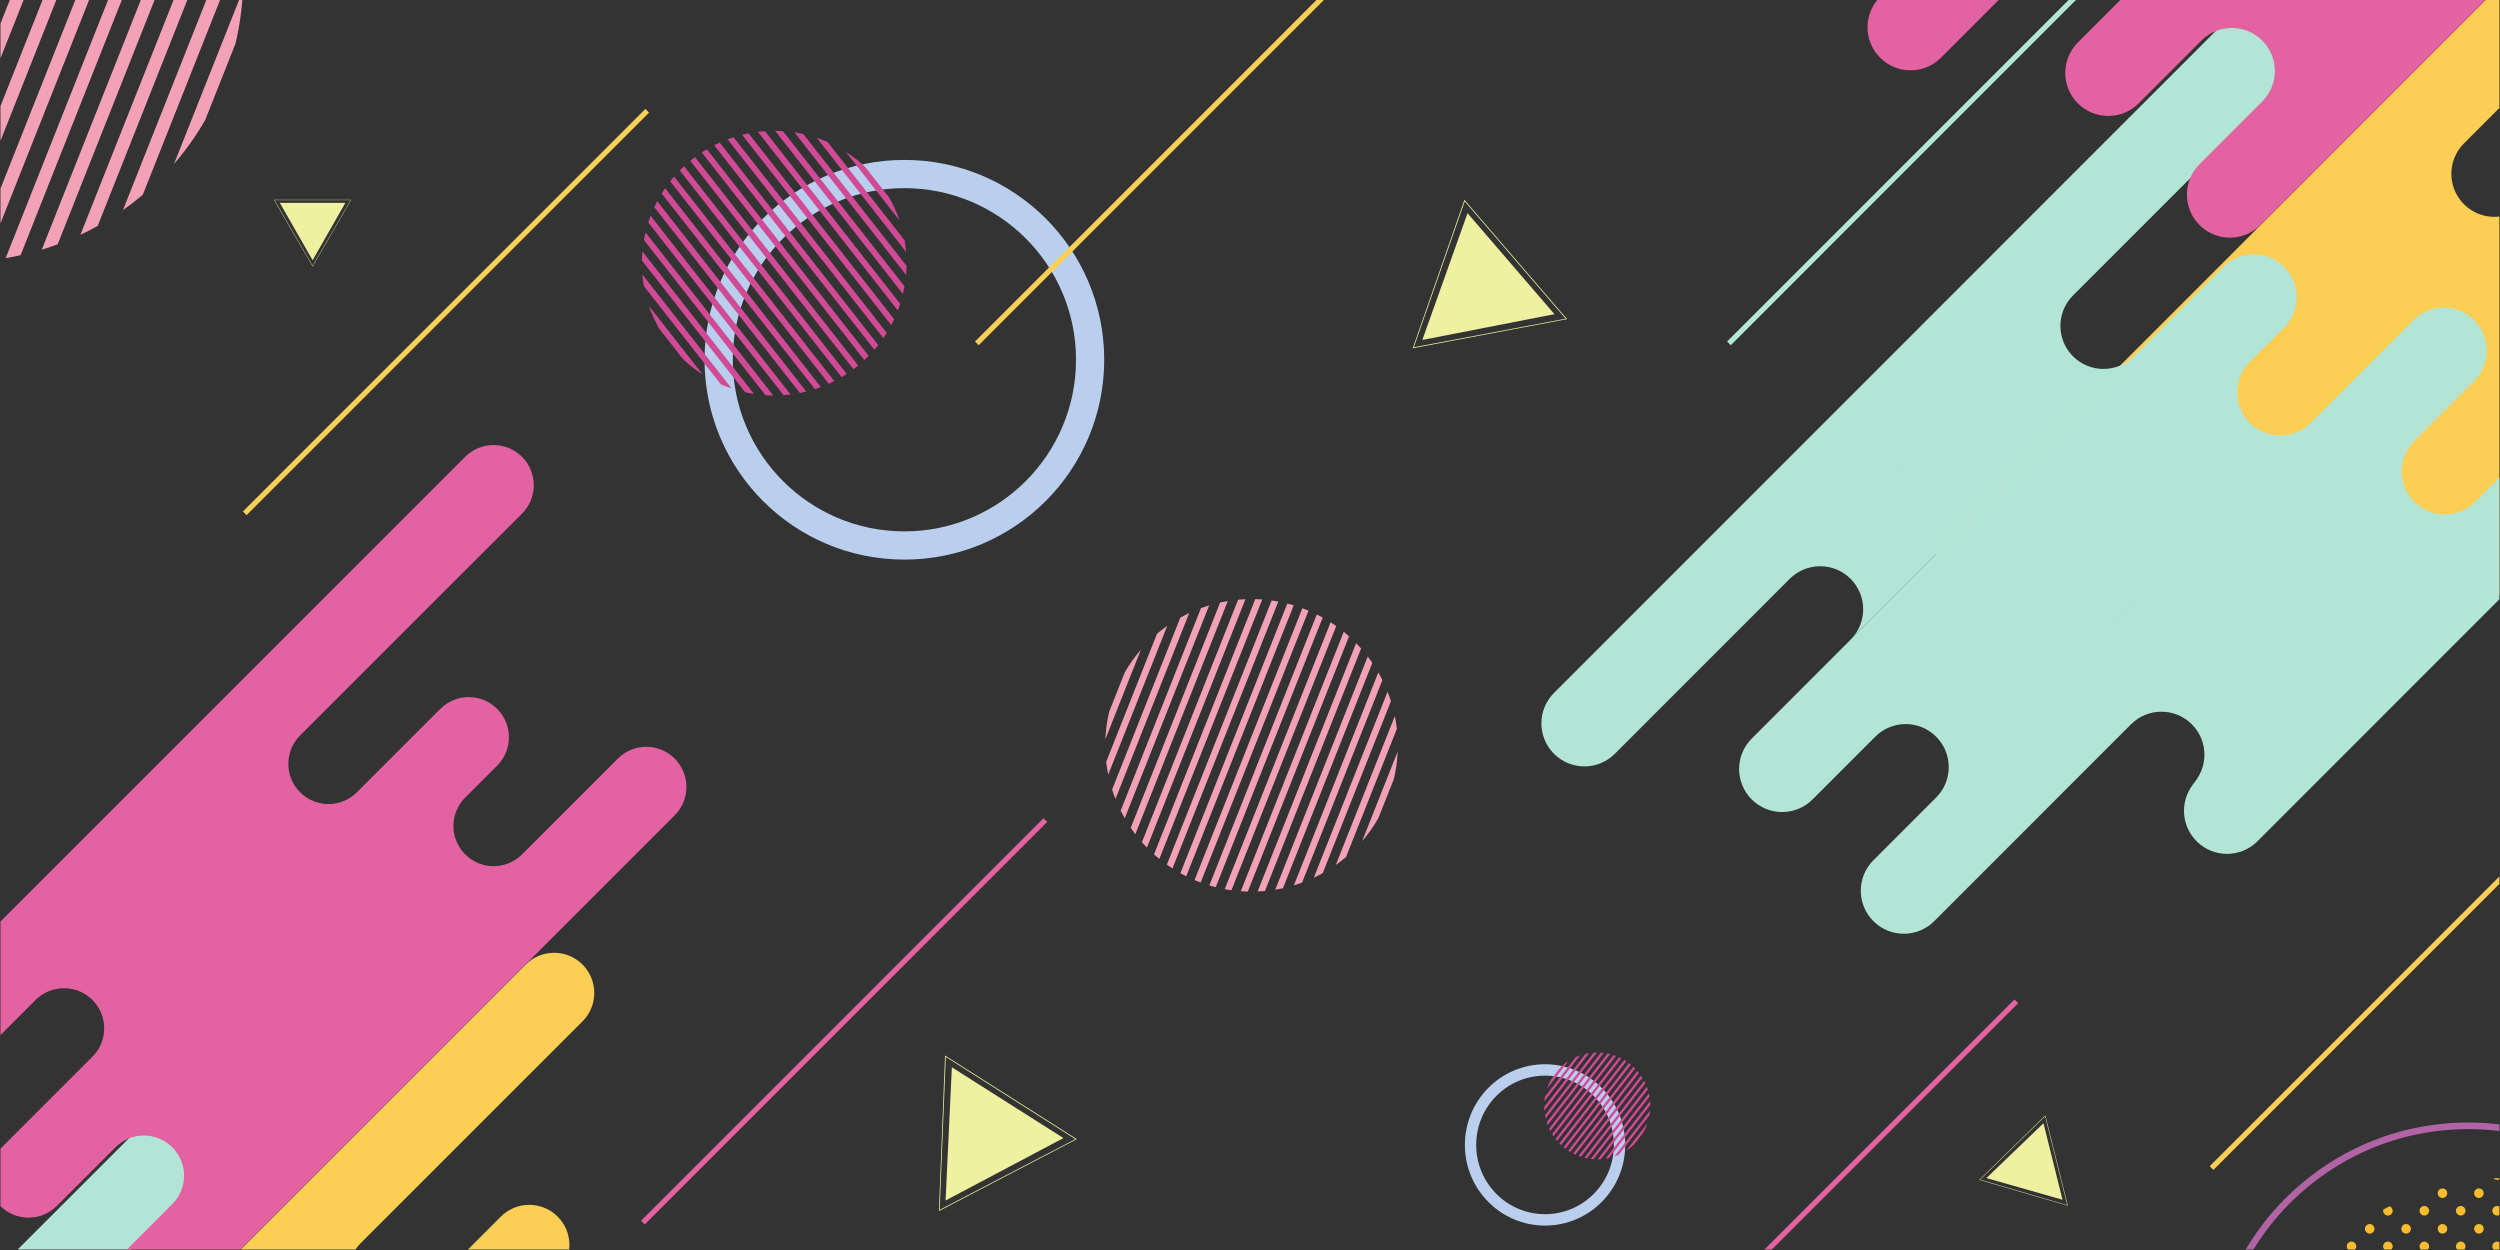 <svg xmlns="http://www.w3.org/2000/svg" xmlns:xlink="http://www.w3.org/1999/xlink" width="6912" zoomAndPan="magnify" viewBox="0 0 5184 2592" height="3456" preserveAspectRatio="xMidYMid meet" version="1.0"><rect x="0" y="0" width="5184" height="2592" fill="#333333" stroke="none"/><defs><clipPath id="0be415dfee"><path d="M 1 1975 L 1549 1975 L 1549 2591 L 1 2591 Z M 1 1975 " clip-rule="nonzero"/></clipPath><clipPath id="706b7ace61"><path d="M 1 2270 L 476 2270 L 476 2591 L 1 2591 Z M 1 2270 " clip-rule="nonzero"/></clipPath><clipPath id="5732efb68e"><path d="M 1 922 L 1424 922 L 1424 2591 L 1 2591 Z M 1 922 " clip-rule="nonzero"/></clipPath><clipPath id="18bee50424"><path d="M 4006 0 L 5182.738 0 L 5182.738 1621 L 4006 1621 Z M 4006 0 " clip-rule="nonzero"/></clipPath><clipPath id="95c93ae6f2"><path d="M 3606 527 L 5182.738 527 L 5182.738 1937 L 3606 1937 Z M 3606 527 " clip-rule="nonzero"/></clipPath><clipPath id="14f1923738"><path d="M 3872 0 L 5182.738 0 L 5182.738 493 L 3872 493 Z M 3872 0 " clip-rule="nonzero"/></clipPath><clipPath id="8f1f404aed"><path d="M 567.902 414.055 L 728.359 414.055 L 728.359 552.766 L 567.902 552.766 Z M 567.902 414.055 " clip-rule="nonzero"/></clipPath><clipPath id="8de91ad8fb"><path d="M 2949 442 L 3224 442 L 3224 705 L 2949 705 Z M 2949 442 " clip-rule="nonzero"/></clipPath><clipPath id="327180d641"><path d="M 3036.945 414.055 L 3249.789 661.473 L 3035.375 845.949 L 2822.535 598.535 Z M 3036.945 414.055 " clip-rule="nonzero"/></clipPath><clipPath id="1d7ff10caa"><path d="M 3036.945 414.055 L 3249.789 661.473 L 3035.375 845.949 L 2822.535 598.535 Z M 3036.945 414.055 " clip-rule="nonzero"/></clipPath><clipPath id="d40a73d0a7"><path d="M 3036.945 414.055 L 3249.789 661.473 L 3035.375 845.949 L 2822.535 598.535 Z M 3036.945 414.055 " clip-rule="nonzero"/></clipPath><clipPath id="235c66200d"><path d="M 2929 414 L 3249.973 414 L 3249.973 723 L 2929 723 Z M 2929 414 " clip-rule="nonzero"/></clipPath><clipPath id="57514c7f43"><path d="M 3036.945 414.055 L 3249.789 661.473 L 3035.375 845.949 L 2822.535 598.535 Z M 3036.945 414.055 " clip-rule="nonzero"/></clipPath><clipPath id="5fb6bd00b7"><path d="M 3036.945 414.055 L 3249.789 661.473 L 3035.375 845.949 L 2822.535 598.535 Z M 3036.945 414.055 " clip-rule="nonzero"/></clipPath><clipPath id="cc6efc0b11"><path d="M 3036.945 414.055 L 3249.789 661.473 L 3035.375 845.949 L 2822.535 598.535 Z M 3036.945 414.055 " clip-rule="nonzero"/></clipPath><clipPath id="b393be4cbb"><path d="M 1960 2213 L 2205.625 2213 L 2205.625 2490 L 1960 2490 Z M 1960 2213 " clip-rule="nonzero"/></clipPath><clipPath id="e391955b43"><path d="M 1959.867 2188.375 L 2233.148 2361.762 L 2083.086 2598.312 L 1809.805 2424.926 Z M 1959.867 2188.375 " clip-rule="nonzero"/></clipPath><clipPath id="de638e000a"><path d="M 1959.867 2188.375 L 2233.148 2361.762 L 2083.086 2598.312 L 1809.805 2424.926 Z M 1959.867 2188.375 " clip-rule="nonzero"/></clipPath><clipPath id="de7109f0b8"><path d="M 1959.867 2188.375 L 2233.148 2361.762 L 2083.086 2598.312 L 1809.805 2424.926 Z M 1959.867 2188.375 " clip-rule="nonzero"/></clipPath><clipPath id="f675382b32"><path d="M 1946 2188 L 2233 2188 L 2233 2512 L 1946 2512 Z M 1946 2188 " clip-rule="nonzero"/></clipPath><clipPath id="14d7cdbed4"><path d="M 1959.867 2188.375 L 2233.148 2361.762 L 2083.086 2598.312 L 1809.805 2424.926 Z M 1959.867 2188.375 " clip-rule="nonzero"/></clipPath><clipPath id="76c4536149"><path d="M 1959.867 2188.375 L 2233.148 2361.762 L 2083.086 2598.312 L 1809.805 2424.926 Z M 1959.867 2188.375 " clip-rule="nonzero"/></clipPath><clipPath id="da70eccd28"><path d="M 1959.867 2188.375 L 2233.148 2361.762 L 2083.086 2598.312 L 1809.805 2424.926 Z M 1959.867 2188.375 " clip-rule="nonzero"/></clipPath><clipPath id="f2fbc44029"><path d="M 4119 2329 L 4277 2329 L 4277 2488 L 4119 2488 Z M 4119 2329 " clip-rule="nonzero"/></clipPath><clipPath id="27bcfa3fd2"><path d="M 4241.48 2312.762 L 4288.141 2500.145 L 4127.156 2540.234 L 4080.5 2352.852 Z M 4241.48 2312.762 " clip-rule="nonzero"/></clipPath><clipPath id="4d057fec79"><path d="M 4241.48 2312.762 L 4288.141 2500.145 L 4127.156 2540.234 L 4080.5 2352.852 Z M 4241.48 2312.762 " clip-rule="nonzero"/></clipPath><clipPath id="64486813e5"><path d="M 4241.48 2312.762 L 4288.141 2500.145 L 4127.156 2540.234 L 4080.5 2352.852 Z M 4241.48 2312.762 " clip-rule="nonzero"/></clipPath><clipPath id="b66bfedd35"><path d="M 4104 2312 L 4288 2312 L 4288 2501 L 4104 2501 Z M 4104 2312 " clip-rule="nonzero"/></clipPath><clipPath id="6bd0b3804c"><path d="M 4241.48 2312.762 L 4288.141 2500.145 L 4127.156 2540.234 L 4080.5 2352.852 Z M 4241.48 2312.762 " clip-rule="nonzero"/></clipPath><clipPath id="9d37296856"><path d="M 4241.48 2312.762 L 4288.141 2500.145 L 4127.156 2540.234 L 4080.5 2352.852 Z M 4241.48 2312.762 " clip-rule="nonzero"/></clipPath><clipPath id="a5ed62e765"><path d="M 4241.48 2312.762 L 4288.141 2500.145 L 4127.156 2540.234 L 4080.5 2352.852 Z M 4241.48 2312.762 " clip-rule="nonzero"/></clipPath><clipPath id="df2bf60c32"><path d="M 1460 331 L 2290 331 L 2290 1160.609 L 1460 1160.609 Z M 1460 331 " clip-rule="nonzero"/></clipPath><clipPath id="236e6de05f"><path d="M 1331 521 L 1563.789 521 L 1563.789 817 L 1331 817 Z M 1331 521 " clip-rule="nonzero"/></clipPath><clipPath id="57eec08921"><path d="M 3037 2206 L 3371 2206 L 3371 2541.453 L 3037 2541.453 Z M 3037 2206 " clip-rule="nonzero"/></clipPath><clipPath id="71b3e32615"><path d="M 3203 2182.441 L 3311.617 2182.441 L 3311.617 2320 L 3203 2320 Z M 3203 2182.441 " clip-rule="nonzero"/></clipPath><clipPath id="8634bd6feb"><path d="M 3207 2182.441 L 3326 2182.441 L 3326 2333 L 3207 2333 Z M 3207 2182.441 " clip-rule="nonzero"/></clipPath><clipPath id="60822ff132"><path d="M 3212 2184 L 3339 2184 L 3339 2345.527 L 3212 2345.527 Z M 3212 2184 " clip-rule="nonzero"/></clipPath><clipPath id="df4befdcc3"><path d="M 3328 2283 L 3422.953 2283 L 3422.953 2403 L 3328 2403 Z M 3328 2283 " clip-rule="nonzero"/></clipPath><clipPath id="ab73849ad6"><path d="M 3347 2302.012 L 3422 2302.012 L 3422 2399 L 3347 2399 Z M 3347 2302.012 " clip-rule="nonzero"/></clipPath><clipPath id="5a94d9d533"><path d="M 1 0 L 25 0 L 25 450 L 1 450 Z M 1 0 " clip-rule="nonzero"/></clipPath><clipPath id="626a63cb52"><path d="M 1 0 L 87 0 L 87 482 L 1 482 Z M 1 0 " clip-rule="nonzero"/></clipPath><clipPath id="9ab23d61d8"><path d="M 1 0 L 146 0 L 146 507 L 1 507 Z M 1 0 " clip-rule="nonzero"/></clipPath><clipPath id="6a52c16e61"><path d="M 1 0 L 203 0 L 203 526 L 1 526 Z M 1 0 " clip-rule="nonzero"/></clipPath><clipPath id="e9ee9b8aac"><path d="M 1 0 L 257 0 L 257 538 L 1 538 Z M 1 0 " clip-rule="nonzero"/></clipPath><clipPath id="c457837299"><path d="M 1 0 L 309 0 L 309 542.809 L 1 542.809 Z M 1 0 " clip-rule="nonzero"/></clipPath><clipPath id="48b74b9960"><path d="M 1 0 L 357 0 L 357 542.809 L 1 542.809 Z M 1 0 " clip-rule="nonzero"/></clipPath><clipPath id="e7be94dd2b"><path d="M 360 0 L 503.648 0 L 503.648 340 L 360 340 Z M 360 0 " clip-rule="nonzero"/></clipPath><clipPath id="a0647e7207"><path d="M 2367 1242.328 L 2582.75 1242.328 L 2582.75 1758 L 2367 1758 Z M 2367 1242.328 " clip-rule="nonzero"/></clipPath><clipPath id="10206818f6"><path d="M 2392 1242.328 L 2618 1242.328 L 2618 1782 L 2392 1782 Z M 2392 1242.328 " clip-rule="nonzero"/></clipPath><clipPath id="b9c3f05178"><path d="M 2572 1310 L 2798 1310 L 2798 1848.84 L 2572 1848.84 Z M 2572 1310 " clip-rule="nonzero"/></clipPath><clipPath id="58297515d2"><path d="M 2824 1558 L 2898.246 1558 L 2898.246 1745 L 2824 1745 Z M 2824 1558 " clip-rule="nonzero"/></clipPath><clipPath id="7b2044547d"><path d="M 5170 2442 L 5182.738 2442 L 5182.738 2447 L 5170 2447 Z M 5170 2442 " clip-rule="nonzero"/></clipPath><clipPath id="95298e9664"><path d="M 5168 2500 L 5182.738 2500 L 5182.738 2521 L 5168 2521 Z M 5168 2500 " clip-rule="nonzero"/></clipPath><clipPath id="aea26cb42f"><path d="M 4866 2574 L 4887 2574 L 4887 2591 L 4866 2591 Z M 4866 2574 " clip-rule="nonzero"/></clipPath><clipPath id="1bbf250521"><path d="M 4941 2574 L 4962 2574 L 4962 2591 L 4941 2591 Z M 4941 2574 " clip-rule="nonzero"/></clipPath><clipPath id="1f5174f917"><path d="M 5017 2574 L 5037 2574 L 5037 2591 L 5017 2591 Z M 5017 2574 " clip-rule="nonzero"/></clipPath><clipPath id="60bf572c88"><path d="M 5092 2574 L 5113 2574 L 5113 2591 L 5092 2591 Z M 5092 2574 " clip-rule="nonzero"/></clipPath><clipPath id="2a98af759c"><path d="M 5168 2574 L 5182.738 2574 L 5182.738 2591 L 5168 2591 Z M 5168 2574 " clip-rule="nonzero"/></clipPath><clipPath id="0714ddff31"><path d="M 4582.047 2327.395 L 5182.734 2327.395 L 5182.734 2591 L 4582.047 2591 Z M 4582.047 2327.395 " clip-rule="nonzero"/></clipPath><clipPath id="52fe168258"><path d="M 4524 1525 L 5182.738 1525 L 5182.738 2484 L 4524 2484 Z M 4524 1525 " clip-rule="nonzero"/></clipPath><clipPath id="431d986d78"><path d="M 1271 1638 L 2230 1638 L 2230 2591 L 1271 2591 Z M 1271 1638 " clip-rule="nonzero"/></clipPath><clipPath id="a2b273344f"><path d="M 3284 2014 L 4243 2014 L 4243 2591 L 3284 2591 Z M 3284 2014 " clip-rule="nonzero"/></clipPath></defs><g clip-path="url(#0be415dfee)"><path fill="#fcce54" d="M 1524.469 2625.836 C 1491.957 2593.312 1439.195 2593.312 1406.699 2625.82 L 1082.75 2949.73 L 1207.898 2824.605 C 1175.375 2857.129 1122.609 2857.129 1090.117 2824.605 C 1057.578 2792.082 1057.578 2739.332 1090.117 2706.82 L 964.941 2831.957 L 1156.367 2640.582 C 1188.887 2608.031 1188.887 2555.305 1156.367 2522.766 C 1123.828 2490.242 1071.094 2490.242 1038.555 2522.766 L 865.547 2695.785 C 833.023 2728.297 780.305 2728.297 747.781 2695.77 C 715.258 2663.246 715.258 2610.508 747.781 2577.984 L 766.168 2559.57 L 1207.898 2117.902 C 1240.434 2085.379 1240.434 2032.625 1207.926 2000.102 C 1175.375 1967.578 1122.609 1967.578 1090.117 2000.102 L -257.145 3347.246 C -289.68 3379.781 -289.68 3432.535 -257.145 3465.059 C -224.621 3497.555 -171.887 3497.555 -139.363 3465.059 L 199.289 3126.402 C 231.824 3093.879 284.562 3093.879 317.086 3126.434 C 349.605 3158.926 349.605 3211.68 317.086 3244.191 L 125.66 3435.582 C 93.137 3468.133 93.137 3520.855 125.688 3553.383 C 158.199 3585.891 210.945 3585.906 243.457 3553.383 L 364.961 3431.883 C 397.5 3399.402 450.219 3399.402 482.727 3431.91 C 515.266 3464.438 515.266 3517.16 482.727 3549.711 L 1064.336 2968.145 L 361.266 3671.168 C 328.715 3703.691 328.742 3756.445 361.266 3788.941 C 393.773 3821.465 446.523 3821.465 479.059 3788.941 L 1524.469 2743.621 C 1557.02 2711.098 1557.02 2658.359 1524.469 2625.836 " fill-opacity="1" fill-rule="nonzero"/></g><g clip-path="url(#706b7ace61)"><path fill="#b2e5d6" d="M -439.844 3420.762 C -407.305 3453.289 -407.305 3506.012 -439.844 3538.535 L 108.648 2990.133 C 76.125 3022.656 23.363 3022.656 -9.145 2990.133 C -41.668 2957.605 -41.668 2904.855 -9.145 2872.344 L -476.641 3339.777 L 9.254 2853.93 L 450.984 2412.262 C 483.508 2379.711 483.508 2326.984 450.984 2294.461 C 418.449 2261.938 365.699 2261.938 333.191 2294.461 L -108.539 2736.129 L -174.789 2802.395 L -1014.07 3641.605 C -1046.594 3674.129 -1046.594 3726.867 -1014.07 3759.391 C -981.547 3791.914 -928.812 3791.914 -896.277 3759.391 L -557.621 3420.762 C -525.07 3388.238 -472.363 3388.238 -439.844 3420.762 " fill-opacity="1" fill-rule="nonzero"/></g><g clip-path="url(#5732efb68e)"><path fill="#e362a2" d="M 1398.98 1572.941 C 1366.488 1540.445 1313.723 1540.445 1281.215 1572.941 L 957.277 1896.863 L 1082.426 1771.695 C 1049.902 1804.219 997.137 1804.219 964.629 1771.695 C 932.109 1739.199 932.109 1686.449 964.629 1653.926 L 839.469 1779.078 L 1030.879 1587.672 C 1063.414 1555.148 1063.414 1502.395 1030.879 1469.898 C 998.355 1437.348 945.621 1437.348 913.07 1469.898 L 740.074 1642.891 C 707.539 1675.414 654.832 1675.414 622.293 1642.859 C 589.773 1610.363 589.773 1557.625 622.293 1525.09 L 1082.426 1065.004 C 1114.949 1032.48 1114.949 979.742 1082.438 947.219 C 1049.902 914.695 997.137 914.695 964.629 947.219 L 522.887 1388.902 L 456.652 1455.168 L -382.629 2294.375 C -415.152 2326.902 -415.152 2379.625 -382.629 2412.176 C -350.094 2444.672 -297.371 2444.672 -264.836 2412.176 L 73.816 2073.52 C 106.34 2040.996 159.074 2040.996 191.598 2073.52 C 224.133 2106.047 224.133 2158.785 191.598 2191.309 L 0.188 2382.711 C -32.332 2415.238 -32.32 2467.988 0.188 2500.484 C 32.711 2533.008 85.445 2533.039 117.996 2500.484 L 239.461 2379.031 C 271.996 2346.504 324.734 2346.504 357.254 2379.031 C 389.777 2411.555 389.777 2464.277 357.254 2496.801 L 938.863 1915.25 L 235.793 2618.285 C 203.242 2650.797 203.254 2703.547 235.793 2736.07 C 268.285 2768.598 321.051 2768.598 353.574 2736.07 L 1398.98 1690.738 C 1431.531 1658.215 1431.531 1605.465 1398.98 1572.941 " fill-opacity="1" fill-rule="nonzero"/></g><g clip-path="url(#18bee50424)"><path fill="#fcce54" d="M 5941.066 348.598 C 5906.262 313.75 5849.758 313.75 5814.941 348.582 L 5468.016 695.609 L 5602.043 561.547 C 5567.199 596.395 5510.695 596.395 5475.891 561.547 C 5441.059 526.699 5441.059 470.18 5475.891 435.363 L 5341.836 569.426 L 5546.844 364.391 C 5581.676 329.516 5581.676 273.023 5546.844 238.176 C 5512.012 203.328 5455.523 203.328 5420.664 238.176 L 5235.387 423.535 C 5200.555 458.367 5144.094 458.367 5109.262 423.52 C 5074.418 388.672 5074.418 332.18 5109.262 297.332 L 5128.953 277.602 L 5602.043 -195.586 C 5636.875 -230.434 5636.875 -286.953 5602.059 -321.801 C 5567.199 -356.648 5510.695 -356.648 5475.891 -321.801 L 4033.004 1121.496 C 3998.172 1156.344 3998.172 1212.852 4033.004 1247.699 C 4067.836 1282.531 4124.309 1282.531 4159.156 1247.699 L 4521.848 884.891 C 4556.68 850.043 4613.152 850.043 4648 884.906 C 4682.832 919.738 4682.832 976.246 4648 1011.078 L 4442.992 1216.137 C 4408.145 1251 4408.145 1307.492 4443.004 1342.34 C 4477.824 1377.156 4534.324 1377.188 4569.145 1342.34 L 4699.277 1212.172 C 4734.105 1177.367 4790.582 1177.367 4825.398 1212.199 C 4860.23 1247.031 4860.23 1303.539 4825.398 1338.402 L 5448.285 715.328 L 4695.309 1468.523 C 4660.449 1503.371 4660.477 1559.895 4695.309 1594.711 C 4730.125 1629.559 4786.629 1629.559 4821.461 1594.711 L 5941.066 474.785 C 5975.926 439.938 5975.926 383.445 5941.066 348.598 " fill-opacity="1" fill-rule="nonzero"/></g><path fill="#b2e5d6" d="M 3837.344 1200.258 C 3872.176 1235.105 3872.176 1291.598 3837.344 1326.445 L 4424.762 738.887 C 4389.93 773.734 4333.426 773.734 4298.609 738.887 C 4263.777 704.039 4263.777 647.52 4298.609 612.699 L 3797.938 1113.496 L 4318.312 592.969 L 4791.391 119.781 C 4826.234 84.906 4826.234 28.414 4791.391 -6.434 C 4756.559 -41.281 4700.055 -41.281 4665.238 -6.434 L 4192.16 466.766 L 4121.207 537.766 L 3222.352 1436.867 C 3187.52 1471.711 3187.52 1528.203 3222.352 1563.051 C 3257.195 1597.898 3313.672 1597.898 3348.504 1563.051 L 3711.191 1200.258 C 3746.051 1165.41 3802.512 1165.41 3837.344 1200.258 " fill-opacity="1" fill-rule="nonzero"/><g clip-path="url(#95c93ae6f2)"><path fill="#b2e5d6" d="M 5658.703 640.281 C 5623.871 605.461 5567.395 605.434 5532.535 640.281 L 5132.422 1040.555 C 5097.562 1075.402 5041.102 1075.402 5006.242 1040.555 C 4971.41 1005.707 4971.41 949.215 5006.242 914.371 L 5130.426 790.152 C 5165.258 755.305 5165.258 698.785 5130.426 663.949 C 5095.609 629.117 5039.117 629.117 5004.273 663.949 L 4657.363 1010.977 L 4791.391 876.887 C 4756.559 911.734 4700.082 911.734 4665.238 876.887 C 4630.406 842.07 4630.406 785.547 4665.238 750.699 L 4531.195 884.793 L 4736.203 679.73 C 4771.035 644.883 4771.035 588.363 4736.203 553.543 C 4701.387 518.668 4644.883 518.668 4610.051 553.543 L 3632.336 1531.504 C 3597.535 1566.352 3597.535 1622.859 3632.367 1657.691 C 3667.184 1692.523 3723.688 1692.523 3758.516 1657.691 L 4511.477 904.496 L 3888.609 1527.566 C 3923.438 1492.719 3979.914 1492.719 4014.758 1527.566 C 4049.621 1562.398 4049.621 1618.906 4014.758 1653.738 L 4637.645 1030.684 L 3884.668 1783.895 C 3849.824 1818.711 3849.824 1875.23 3884.668 1910.078 C 3919.5 1944.926 3975.977 1944.926 4010.809 1910.078 L 4418.855 1501.926 C 4453.684 1467.082 4510.16 1467.082 4545.008 1501.926 C 4579.809 1536.773 4579.809 1593.266 4545.008 1628.113 L 4554.852 1618.254 C 4520.02 1653.102 4520.02 1709.594 4554.852 1744.441 C 4589.684 1779.289 4646.188 1779.289 4681.004 1744.469 L 5658.703 766.48 C 5693.52 731.621 5693.52 675.129 5658.703 640.281 " fill-opacity="1" fill-rule="nonzero"/></g><g clip-path="url(#14f1923738)"><path fill="#e362a2" d="M 5806.684 -779.445 C 5771.879 -814.266 5715.375 -814.266 5680.559 -779.445 L 5333.633 -432.406 L 5467.66 -566.496 C 5432.816 -531.648 5376.312 -531.648 5341.508 -566.496 C 5306.664 -601.328 5306.664 -657.836 5341.508 -692.684 L 5207.453 -558.594 L 5412.461 -763.652 C 5447.293 -798.5 5447.293 -855.02 5412.461 -889.84 C 5377.617 -924.715 5321.141 -924.715 5286.281 -889.84 L 5101.004 -704.512 C 5066.16 -669.664 5009.711 -669.664 4974.879 -704.527 C 4940.035 -739.359 4940.035 -795.852 4974.879 -830.711 L 5467.66 -1323.629 C 5502.492 -1358.477 5502.492 -1414.969 5467.676 -1449.816 C 5432.816 -1484.664 5376.312 -1484.664 5341.508 -1449.816 L 4868.402 -976.633 L 4797.465 -905.633 L 3898.621 -6.531 C 3863.777 28.316 3863.777 84.809 3898.621 119.684 C 3933.453 154.5 3989.93 154.5 4024.773 119.684 L 4387.465 -243.141 C 4422.297 -277.988 4478.77 -277.988 4513.602 -243.141 C 4548.449 -208.293 4548.449 -151.801 4513.602 -116.953 L 4308.609 88.109 C 4273.762 122.953 4273.793 179.477 4308.609 214.293 C 4343.441 249.141 4399.914 249.168 4434.777 214.293 L 4564.867 84.168 C 4599.695 49.32 4656.188 49.32 4691.016 84.168 C 4725.848 119.016 4725.848 175.508 4691.016 210.355 L 5313.902 -412.715 L 4560.926 340.508 C 4526.066 375.328 4526.098 431.848 4560.926 466.695 C 4595.746 501.543 4652.234 501.543 4687.078 466.695 L 5806.684 -653.23 C 5841.543 -688.078 5841.543 -744.602 5806.684 -779.445 " fill-opacity="1" fill-rule="nonzero"/></g><path fill="#f0f0a1" d="M 716.121 420.699 L 648.203 539.676 L 580.297 420.699 Z M 716.121 420.699 " fill-opacity="1" fill-rule="nonzero"/><g clip-path="url(#8f1f404aed)"><path fill="#f0f0a1" d="M 648.203 552.582 L 647.891 551.945 L 567.902 414.242 L 728.359 414.242 Z M 569.316 415.035 L 648.203 550.996 L 727.102 415.035 Z M 569.316 415.035 " fill-opacity="1" fill-rule="nonzero"/></g><g clip-path="url(#8de91ad8fb)"><g clip-path="url(#327180d641)"><g clip-path="url(#1d7ff10caa)"><g clip-path="url(#d40a73d0a7)"><path fill="#f0f0a1" d="M 3223.27 651.457 L 2949.324 704.934 L 3043.094 442.02 Z M 3223.27 651.457 " fill-opacity="1" fill-rule="nonzero"/></g></g></g></g><g clip-path="url(#235c66200d)"><g clip-path="url(#57514c7f43)"><g clip-path="url(#5fb6bd00b7)"><g clip-path="url(#cc6efc0b11)"><path fill="#f0f0a1" d="M 2929.379 722.086 L 2929.93 720.77 L 3036.621 414.324 L 3249.477 661.742 Z M 3037.285 417.555 L 2931.816 719.988 L 3246.586 660.848 Z M 3037.285 417.555 " fill-opacity="1" fill-rule="nonzero"/></g></g></g></g><g clip-path="url(#b393be4cbb)"><g clip-path="url(#e391955b43)"><g clip-path="url(#de638e000a)"><g clip-path="url(#de7109f0b8)"><path fill="#f0f0a1" d="M 2205.117 2359.891 L 1960.758 2489.352 L 1973.762 2213.121 Z M 2205.117 2359.891 " fill-opacity="1" fill-rule="nonzero"/></g></g></g></g><g clip-path="url(#f675382b32)"><g clip-path="url(#14d7cdbed4)"><g clip-path="url(#76c4536149)"><g clip-path="url(#da70eccd28)"><path fill="#f0f0a1" d="M 1946.805 2511.352 L 1946.949 2509.934 L 1959.641 2188.73 L 2232.922 2362.117 Z M 1961.199 2191.605 L 1948.504 2508.672 L 2229.934 2362.102 Z M 1961.199 2191.605 " fill-opacity="1" fill-rule="nonzero"/></g></g></g></g><g clip-path="url(#f2fbc44029)"><g clip-path="url(#27bcfa3fd2)"><g clip-path="url(#4d057fec79)"><g clip-path="url(#64486813e5)"><path fill="#f0f0a1" d="M 4276.852 2487.777 L 4119.07 2442.844 L 4237.359 2329.152 Z M 4276.852 2487.777 " fill-opacity="1" fill-rule="nonzero"/></g></g></g></g><g clip-path="url(#b66bfedd35)"><g clip-path="url(#6bd0b3804c)"><g clip-path="url(#9d37296856)"><g clip-path="url(#a5ed62e765)"><path fill="#f0f0a1" d="M 4104.098 2446.57 L 4104.734 2446.02 L 4241.242 2312.82 L 4287.898 2500.203 Z M 4240.73 2314.691 L 4105.926 2446.117 L 4286.625 2498.969 Z M 4240.73 2314.691 " fill-opacity="1" fill-rule="nonzero"/></g></g></g></g><g clip-path="url(#df2bf60c32)"><path fill="#bacfed" d="M 1875.301 331.613 C 1646.453 331.613 1460.953 517.125 1460.953 745.984 C 1460.953 974.898 1646.453 1160.395 1875.301 1160.395 C 2104.219 1160.395 2289.707 974.898 2289.707 745.984 C 2289.707 517.125 2104.219 331.613 1875.301 331.613 Z M 1875.301 390.133 C 1678.809 390.133 1519.453 549.465 1519.453 745.984 C 1519.453 942.559 1678.809 1101.895 1875.301 1101.895 C 2071.867 1101.895 2231.207 942.543 2231.207 745.984 C 2231.207 549.465 2071.867 390.133 1875.301 390.133 Z M 1875.301 390.133 " fill-opacity="1" fill-rule="evenodd"/></g><path fill="#d14a95" d="M 1794.73 346.996 L 1843.699 409.469 C 1852.48 424.852 1859.637 440.746 1865.203 457.078 L 1753.695 314.656 C 1768.23 323.949 1781.957 334.742 1794.73 346.996 Z M 1794.73 346.996 " fill-opacity="1" fill-rule="evenodd"/><path fill="#d14a95" d="M 1716.246 294.57 L 1875.754 498.285 C 1877.172 506.23 1878.191 514.293 1878.887 522.34 L 1693.609 285.773 C 1701.273 288.379 1708.824 291.27 1716.246 294.57 Z M 1716.246 294.57 " fill-opacity="1" fill-rule="evenodd"/><path fill="#d14a95" d="M 1665.805 277.941 L 1879.793 551.223 C 1879.68 557.523 1879.34 563.758 1878.773 570.004 L 1647.305 274.469 C 1653.496 275.434 1659.672 276.566 1665.805 277.941 Z M 1665.805 277.941 " fill-opacity="1" fill-rule="evenodd"/><path fill="#d14a95" d="M 1623.523 271.863 L 1875.641 593.73 C 1874.68 599 1873.602 604.344 1872.301 609.625 L 1607.305 271.238 C 1612.742 271.297 1618.141 271.465 1623.523 271.863 Z M 1623.523 271.863 " fill-opacity="1" fill-rule="evenodd"/><path fill="#d14a95" d="M 1586.141 271.863 L 1866.617 630.039 C 1865.09 634.699 1863.504 639.289 1861.746 643.891 L 1571.496 273.281 C 1576.383 272.711 1581.254 272.203 1586.141 271.863 Z M 1586.141 271.863 " fill-opacity="1" fill-rule="evenodd"/><path fill="#d14a95" d="M 1552.203 276.41 L 1854.141 661.883 C 1852.156 666.02 1850.102 670.098 1848.008 674.191 L 1538.801 279.414 C 1543.234 278.281 1547.711 277.262 1552.203 276.41 Z M 1552.203 276.41 " fill-opacity="1" fill-rule="evenodd"/><path fill="#d14a95" d="M 1521.039 284.457 L 1838.812 690.199 C 1836.547 693.883 1834.168 697.578 1831.676 701.148 L 1508.672 288.777 C 1512.824 287.246 1516.902 285.758 1521.039 284.457 Z M 1521.039 284.457 " fill-opacity="1" fill-rule="evenodd"/><path fill="#d14a95" d="M 1492.34 295.574 L 1821.105 715.457 C 1818.5 718.742 1815.836 722.031 1813.047 725.219 L 1480.867 301.086 C 1484.68 299.16 1488.473 297.348 1492.34 295.574 Z M 1492.34 295.574 " fill-opacity="1" fill-rule="evenodd"/><path fill="#d14a95" d="M 1465.727 309.43 L 1801.32 737.922 C 1798.414 740.871 1795.414 743.758 1792.352 746.605 L 1455.172 316.016 C 1458.629 313.75 1462.141 311.527 1465.727 309.43 Z M 1465.727 309.43 " fill-opacity="1" fill-rule="evenodd"/><path fill="#d14a95" d="M 1441.148 325.832 L 1779.461 757.898 C 1777.875 759.199 1776.289 760.504 1774.648 761.766 C 1773.004 763.066 1771.348 764.312 1769.703 765.504 L 1431.391 333.496 C 1432.977 332.195 1434.562 330.891 1436.207 329.629 C 1437.805 328.328 1439.449 327.082 1441.148 325.832 Z M 1441.148 325.832 " fill-opacity="1" fill-rule="evenodd"/><path fill="#d14a95" d="M 1418.457 344.73 L 1755.68 775.32 C 1752.223 777.645 1748.695 779.852 1745.129 781.965 L 1409.547 353.414 C 1412.438 350.453 1415.383 347.621 1418.457 344.73 Z M 1418.457 344.73 " fill-opacity="1" fill-rule="evenodd"/><path fill="#d14a95" d="M 1397.789 366.176 L 1729.984 790.293 C 1726.176 792.234 1722.379 794.047 1718.527 795.805 L 1389.676 375.938 C 1392.297 372.637 1395.016 369.352 1397.789 366.176 Z M 1397.789 366.176 " fill-opacity="1" fill-rule="evenodd"/><path fill="#d14a95" d="M 1379.18 390.23 L 1702.121 802.617 C 1698.027 804.148 1693.949 805.621 1689.801 806.922 L 1372.039 401.195 C 1374.305 397.496 1376.684 393.812 1379.18 390.23 Z M 1379.18 390.23 " fill-opacity="1" fill-rule="evenodd"/><path fill="#d14a95" d="M 1362.848 417.188 L 1672.051 811.98 C 1667.617 813.113 1663.141 814.133 1658.652 814.984 L 1356.711 429.512 C 1358.641 425.359 1360.68 421.223 1362.848 417.188 Z M 1362.848 417.188 " fill-opacity="1" fill-rule="evenodd"/><path fill="#d14a95" d="M 1349.105 447.5 L 1639.359 818.043 C 1634.484 818.668 1629.598 819.121 1624.727 819.461 L 1344.234 461.34 C 1345.707 456.695 1347.352 452.09 1349.105 447.5 Z M 1349.105 447.5 " fill-opacity="1" fill-rule="evenodd"/><path fill="#d14a95" d="M 1338.496 481.77 L 1603.492 820.156 C 1598.109 820.082 1592.656 819.926 1587.273 819.516 L 1335.211 497.66 C 1336.176 492.32 1337.25 487.051 1338.496 481.77 Z M 1338.496 481.77 " fill-opacity="1" fill-rule="evenodd"/><g clip-path="url(#236e6de05f)"><path fill="#d14a95" d="M 1332.082 521.375 L 1563.547 816.91 C 1557.301 815.945 1551.184 814.812 1545.047 813.398 L 1331.004 540.16 C 1331.172 533.867 1331.512 527.621 1332.082 521.375 Z M 1332.082 521.375 " fill-opacity="1" fill-rule="evenodd"/></g><path fill="#d14a95" d="M 1331.969 569.043 L 1517.188 805.621 C 1509.578 803 1502.031 800.055 1494.594 796.824 L 1335.027 593.109 C 1333.68 585.105 1332.648 577.102 1331.969 569.043 Z M 1331.969 569.043 " fill-opacity="1" fill-rule="evenodd"/><path fill="#d14a95" d="M 1345.594 634.301 L 1457.156 776.68 C 1442.621 767.375 1428.883 756.594 1416.062 744.398 L 1367.152 681.914 C 1358.355 666.527 1351.16 650.594 1345.594 634.301 Z M 1345.594 634.301 " fill-opacity="1" fill-rule="evenodd"/><g clip-path="url(#57eec08921)"><path fill="#bacfed" d="M 3203.809 2206.805 C 3295.609 2206.805 3370.02 2281.684 3370.02 2374.07 C 3370.02 2466.473 3295.609 2541.367 3203.809 2541.367 C 3111.992 2541.367 3037.582 2466.473 3037.582 2374.07 C 3037.582 2281.684 3111.992 2206.805 3203.809 2206.805 Z M 3203.809 2230.418 C 3282.637 2230.418 3346.547 2294.746 3346.547 2374.07 C 3346.547 2453.426 3282.637 2517.738 3203.809 2517.738 C 3124.965 2517.738 3061.055 2453.426 3061.055 2374.07 C 3061.055 2294.746 3124.965 2230.418 3203.809 2230.418 Z M 3203.809 2230.418 " fill-opacity="1" fill-rule="evenodd"/></g><path fill="#d14a95" d="M 3236.133 2213.008 L 3216.5 2238.238 C 3212.973 2244.441 3210.098 2250.859 3207.875 2257.445 L 3252.594 2199.965 C 3246.77 2203.719 3241.262 2208.066 3236.133 2213.008 Z M 3236.133 2213.008 " fill-opacity="1" fill-rule="evenodd"/><path fill="#d14a95" d="M 3267.621 2191.848 L 3203.637 2274.09 C 3203.07 2277.293 3202.66 2280.551 3202.379 2283.793 L 3276.699 2188.305 C 3273.625 2189.352 3270.594 2190.516 3267.621 2191.848 Z M 3267.621 2191.848 " fill-opacity="1" fill-rule="evenodd"/><path fill="#d14a95" d="M 3287.848 2185.133 L 3202.023 2295.453 C 3202.066 2298.004 3202.195 2300.523 3202.422 2303.047 L 3295.27 2183.742 C 3292.793 2184.125 3290.312 2184.594 3287.848 2185.133 Z M 3287.848 2185.133 " fill-opacity="1" fill-rule="evenodd"/><g clip-path="url(#71b3e32615)"><path fill="#d14a95" d="M 3304.805 2182.68 L 3203.68 2312.609 C 3204.062 2314.746 3204.504 2316.898 3205.027 2319.023 L 3311.32 2182.441 C 3309.137 2182.453 3306.973 2182.523 3304.805 2182.68 Z M 3304.805 2182.68 " fill-opacity="1" fill-rule="evenodd"/></g><g clip-path="url(#8634bd6feb)"><path fill="#d14a95" d="M 3319.805 2182.68 L 3207.293 2327.27 C 3207.914 2329.152 3208.555 2331.008 3209.262 2332.863 L 3325.684 2183.262 C 3323.727 2183.035 3321.758 2182.824 3319.805 2182.68 Z M 3319.805 2182.68 " fill-opacity="1" fill-rule="evenodd"/></g><g clip-path="url(#60822ff132)"><path fill="#d14a95" d="M 3333.418 2184.523 L 3212.309 2340.117 C 3213.102 2341.801 3213.922 2343.445 3214.773 2345.09 L 3338.801 2185.727 C 3337.016 2185.273 3335.215 2184.863 3333.418 2184.523 Z M 3333.418 2184.523 " fill-opacity="1" fill-rule="evenodd"/></g><path fill="#d14a95" d="M 3345.926 2187.766 L 3218.453 2351.562 C 3219.359 2353.051 3220.324 2354.539 3221.316 2355.98 L 3350.883 2189.508 C 3349.223 2188.898 3347.582 2188.305 3345.926 2187.766 Z M 3345.926 2187.766 " fill-opacity="1" fill-rule="evenodd"/><path fill="#d14a95" d="M 3357.441 2192.258 L 3225.551 2361.746 C 3226.598 2363.078 3227.676 2364.41 3228.781 2365.688 L 3362.031 2194.48 C 3360.516 2193.703 3358.984 2192.965 3357.441 2192.258 Z M 3357.441 2192.258 " fill-opacity="1" fill-rule="evenodd"/><path fill="#d14a95" d="M 3368.105 2197.852 L 3233.496 2370.812 C 3234.66 2372.02 3235.863 2373.18 3237.094 2374.328 L 3372.34 2200.5 C 3370.953 2199.594 3369.535 2198.703 3368.105 2197.852 Z M 3368.105 2197.852 " fill-opacity="1" fill-rule="evenodd"/><path fill="#d14a95" d="M 3377.965 2204.469 L 3242.266 2378.887 C 3242.891 2379.414 3243.539 2379.938 3244.191 2380.445 C 3244.859 2380.969 3245.508 2381.465 3246.176 2381.949 L 3381.875 2207.57 C 3381.238 2207.031 3380.598 2206.508 3379.949 2206.012 C 3379.312 2205.473 3378.645 2204.977 3377.965 2204.469 Z M 3377.965 2204.469 " fill-opacity="1" fill-rule="evenodd"/><path fill="#d14a95" d="M 3387.074 2212.102 L 3251.797 2385.914 C 3253.188 2386.848 3254.602 2387.742 3256.035 2388.59 L 3390.641 2215.602 C 3389.48 2214.41 3388.305 2213.266 3387.074 2212.102 Z M 3387.074 2212.102 " fill-opacity="1" fill-rule="evenodd"/><path fill="#d14a95" d="M 3395.359 2220.758 L 3262.109 2391.961 C 3263.641 2392.742 3265.156 2393.477 3266.699 2394.188 L 3398.617 2224.695 C 3397.57 2223.363 3396.465 2222.047 3395.359 2220.758 Z M 3395.359 2220.758 " fill-opacity="1" fill-rule="evenodd"/><path fill="#d14a95" d="M 3402.824 2230.477 L 3273.285 2396.934 C 3274.93 2397.559 3276.559 2398.152 3278.23 2398.676 L 3405.684 2234.895 C 3404.777 2233.406 3403.816 2231.922 3402.824 2230.477 Z M 3402.824 2230.477 " fill-opacity="1" fill-rule="evenodd"/><path fill="#d14a95" d="M 3409.383 2241.355 L 3285.355 2400.719 C 3287.125 2401.172 3288.926 2401.582 3290.723 2401.922 L 3411.832 2246.328 C 3411.055 2244.656 3410.246 2242.969 3409.383 2241.355 Z M 3409.383 2241.355 " fill-opacity="1" fill-rule="evenodd"/><path fill="#d14a95" d="M 3414.879 2253.578 L 3298.457 2403.168 C 3300.414 2403.422 3302.367 2403.594 3304.336 2403.734 L 3416.848 2259.176 C 3416.254 2257.289 3415.586 2255.434 3414.879 2253.578 Z M 3414.879 2253.578 " fill-opacity="1" fill-rule="evenodd"/><path fill="#d14a95" d="M 3419.141 2267.418 L 3312.848 2404.02 C 3315.004 2403.988 3317.199 2403.918 3319.352 2403.762 L 3420.461 2273.836 C 3420.078 2271.684 3419.637 2269.543 3419.141 2267.418 Z M 3419.141 2267.418 " fill-opacity="1" fill-rule="evenodd"/><g clip-path="url(#df4befdcc3)"><path fill="#d14a95" d="M 3421.719 2283.414 L 3328.871 2402.699 C 3331.375 2402.316 3333.828 2401.863 3336.293 2401.285 L 3422.145 2290.992 C 3422.074 2288.441 3421.945 2285.918 3421.719 2283.414 Z M 3421.719 2283.414 " fill-opacity="1" fill-rule="evenodd"/></g><g clip-path="url(#ab73849ad6)"><path fill="#d14a95" d="M 3421.762 2302.648 L 3347.469 2398.152 C 3350.512 2397.09 3353.543 2395.902 3356.52 2394.598 L 3420.531 2312.367 C 3421.07 2309.137 3421.48 2305.906 3421.762 2302.648 Z M 3421.762 2302.648 " fill-opacity="1" fill-rule="evenodd"/></g><path fill="#d14a95" d="M 3416.297 2328.996 L 3371.547 2386.465 C 3377.371 2382.711 3382.879 2378.352 3388.023 2373.434 L 3407.656 2348.207 C 3411.168 2342 3414.07 2335.57 3416.297 2328.996 Z M 3416.297 2328.996 " fill-opacity="1" fill-rule="evenodd"/><g clip-path="url(#5a94d9d533)"><path fill="#f3a1b6" d="M -2.699 -626.699 L -423.609 434.469 C -416.242 439.723 -408.707 444.809 -401.074 449.727 L 24.129 -622.324 C 15.188 -623.98 6.238 -625.469 -2.699 -626.699 Z M -2.699 -626.699 " fill-opacity="1" fill-rule="evenodd"/></g><g clip-path="url(#626a63cb52)"><path fill="#f3a1b6" d="M 60.316 -614.348 L -369.258 468.75 C -361.539 473.043 -353.664 477.148 -345.688 481.102 L 86.012 -607.238 C 77.414 -609.785 68.918 -612.238 60.316 -614.348 Z M 60.316 -614.348 " fill-opacity="1" fill-rule="evenodd"/></g><g clip-path="url(#9ab23d61d8)"><path fill="#f3a1b6" d="M 120.719 -595.492 L -312.371 496.445 C -308.336 498.199 -304.215 499.855 -300.094 501.527 C -295.984 503.102 -291.863 504.672 -287.742 506.262 L 145.434 -585.762 C 141.312 -587.434 137.277 -589.191 133.168 -590.762 C 129.047 -592.434 124.84 -594.004 120.719 -595.492 Z M 120.719 -595.492 " fill-opacity="1" fill-rule="evenodd"/></g><g clip-path="url(#6a52c16e61)"><path fill="#f3a1b6" d="M 178.652 -570.422 L -252.953 517.918 C -244.438 520.453 -235.855 522.906 -227.258 525.102 L 202.32 -558.066 C 194.602 -562.359 186.711 -566.48 178.652 -570.422 Z M 178.652 -570.422 " fill-opacity="1" fill-rule="evenodd"/></g><g clip-path="url(#e9ee9b8aac)"><path fill="#f3a1b6" d="M 234.137 -539.043 L -191.066 532.992 C -182.113 534.66 -173.176 536.148 -164.238 537.367 L 256.656 -523.789 C 249.305 -529.059 241.77 -534.141 234.137 -539.043 Z M 234.137 -539.043 " fill-opacity="1" fill-rule="evenodd"/></g><g clip-path="url(#c457837299)"><path fill="#f3a1b6" d="M 286.914 -500.91 L -126.543 541.406 C -117.168 542.098 -107.789 542.637 -98.496 542.809 L 308.289 -482.766 C 301.277 -488.898 294.18 -495.047 286.914 -500.91 Z M 286.914 -500.91 " fill-opacity="1" fill-rule="evenodd"/></g><g clip-path="url(#48b74b9960)"><path fill="#f3a1b6" d="M 336.789 -455.426 L -59.062 542.453 C -49.246 542.098 -39.418 541.406 -29.684 540.527 L 356.773 -433.863 C 350.285 -441.215 343.613 -448.414 336.789 -455.426 Z M 336.789 -455.426 " fill-opacity="1" fill-rule="evenodd"/></g><path fill="#f3a1b6" d="M 383.32 -401.512 L 11.762 535.188 C 22.188 533.43 32.441 531.504 42.695 529.223 L 401.734 -376.012 C 395.855 -384.68 389.723 -393.18 383.32 -401.512 Z M 383.32 -401.512 " fill-opacity="1" fill-rule="evenodd"/><path fill="#f3a1b6" d="M 425.828 -337.523 L 86.621 517.734 C 97.758 514.32 108.707 510.637 119.57 506.602 L 442.215 -306.844 C 437.047 -317.281 431.621 -327.453 425.828 -337.523 Z M 425.828 -337.523 " fill-opacity="1" fill-rule="evenodd"/><path fill="#f3a1b6" d="M 463.082 -260.125 L 166.723 486.883 C 178.922 481.188 190.832 475.055 202.574 468.48 L 476.582 -222.176 C 472.457 -234.965 467.996 -247.672 463.082 -260.125 Z M 463.082 -260.125 " fill-opacity="1" fill-rule="evenodd"/><path fill="#f3a1b6" d="M 492.191 -162.297 L 255 435.602 C 269.121 425.617 282.875 415.09 296.105 403.871 L 500.336 -111.016 C 498.41 -128.285 495.605 -145.383 492.191 -162.297 Z M 492.191 -162.297 " fill-opacity="1" fill-rule="evenodd"/><g clip-path="url(#e7be94dd2b)"><path fill="#f3a1b6" d="M 503.664 -20.031 L 360.883 339.887 C 384.992 312.008 406.719 281.496 425.559 248.715 L 488.238 90.672 C 497.008 53.871 502.09 16.785 503.664 -20.031 Z M 503.664 -20.031 " fill-opacity="1" fill-rule="evenodd"/></g><path fill="#f3a1b6" d="M 2332.359 1394.141 L 2300.008 1475.723 C 2295.488 1494.73 2292.91 1513.871 2292.09 1532.863 L 2365.801 1347.086 C 2353.309 1361.461 2342.133 1377.215 2332.359 1394.141 Z M 2332.359 1394.141 " fill-opacity="1" fill-rule="evenodd"/><path fill="#f3a1b6" d="M 2399.188 1314.051 L 2293.758 1579.84 C 2294.809 1588.75 2296.211 1597.574 2298.023 1606.312 L 2420.449 1297.676 C 2413.125 1302.832 2406.059 1308.258 2399.188 1314.051 Z M 2399.188 1314.051 " fill-opacity="1" fill-rule="evenodd"/><path fill="#f3a1b6" d="M 2447.461 1280.703 L 2306.07 1637.207 C 2308.152 1643.867 2310.504 1650.383 2313.039 1656.801 L 2465.977 1271.199 C 2459.73 1274.133 2453.523 1277.305 2447.461 1280.703 Z M 2447.461 1280.703 " fill-opacity="1" fill-rule="evenodd"/><path fill="#f3a1b6" d="M 2490.352 1261.016 L 2323.805 1680.965 C 2326.438 1686.305 2329.285 1691.547 2332.273 1696.762 L 2507.367 1255.32 C 2501.629 1257.035 2495.961 1258.934 2490.352 1261.016 Z M 2490.352 1261.016 " fill-opacity="1" fill-rule="evenodd"/><path fill="#f3a1b6" d="M 2530.043 1249.344 L 2344.668 1716.621 C 2347.742 1721.098 2350.914 1725.488 2354.215 1729.793 L 2545.965 1246.27 C 2540.625 1247.176 2535.285 1248.168 2530.043 1249.344 Z M 2530.043 1249.344 " fill-opacity="1" fill-rule="evenodd"/><g clip-path="url(#a0647e7207)"><path fill="#f3a1b6" d="M 2567.367 1243.504 L 2367.883 1746.48 C 2371.227 1750.293 2374.668 1754.004 2378.238 1757.617 L 2582.523 1242.516 C 2577.469 1242.742 2572.438 1243.051 2567.367 1243.504 Z M 2567.367 1243.504 " fill-opacity="1" fill-rule="evenodd"/></g><g clip-path="url(#10206818f6)"><path fill="#f3a1b6" d="M 2602.938 1242.328 L 2392.941 1771.738 C 2396.527 1774.941 2400.238 1778.07 2403.992 1781.102 L 2617.371 1243.051 C 2612.566 1242.684 2607.723 1242.414 2602.938 1242.328 Z M 2602.938 1242.328 " fill-opacity="1" fill-rule="evenodd"/></g><path fill="#f3a1b6" d="M 2636.875 1245.133 L 2419.602 1792.918 C 2423.395 1795.621 2427.293 1798.258 2431.215 1800.793 L 2650.715 1247.402 C 2646.098 1246.535 2641.477 1245.773 2636.875 1245.133 Z M 2636.875 1245.133 " fill-opacity="1" fill-rule="evenodd"/><path fill="#f3a1b6" d="M 2669.398 1251.508 L 2447.645 1810.609 C 2451.625 1812.82 2455.707 1814.945 2459.812 1816.984 L 2682.656 1255.18 C 2678.223 1253.859 2673.832 1252.602 2669.398 1251.508 Z M 2669.398 1251.508 " fill-opacity="1" fill-rule="evenodd"/><path fill="#f3a1b6" d="M 2700.574 1261.242 L 2477.012 1824.902 C 2479.094 1825.809 2481.219 1826.672 2483.344 1827.523 C 2485.48 1828.344 2487.605 1829.152 2489.73 1829.973 L 2713.336 1266.27 C 2711.211 1265.406 2709.129 1264.5 2707.004 1263.691 C 2704.867 1262.828 2702.699 1262.008 2700.574 1261.242 Z M 2700.574 1261.242 " fill-opacity="1" fill-rule="evenodd"/><path fill="#f3a1b6" d="M 2730.477 1274.188 L 2507.691 1835.992 C 2512.082 1837.297 2516.516 1838.57 2520.949 1839.703 L 2742.699 1280.562 C 2738.719 1278.34 2734.641 1276.215 2730.477 1274.188 Z M 2730.477 1274.188 " fill-opacity="1" fill-rule="evenodd"/><path fill="#f3a1b6" d="M 2759.117 1290.379 L 2539.633 1843.77 C 2544.25 1844.633 2548.867 1845.398 2553.473 1846.035 L 2770.746 1298.254 C 2766.949 1295.535 2763.055 1292.914 2759.117 1290.379 Z M 2759.117 1290.379 " fill-opacity="1" fill-rule="evenodd"/><g clip-path="url(#b9c3f05178)"><path fill="#f3a1b6" d="M 2786.371 1310.07 L 2572.934 1848.121 C 2577.777 1848.473 2582.625 1848.742 2587.41 1848.84 L 2797.406 1319.434 C 2793.777 1316.262 2790.109 1313.102 2786.371 1310.07 Z M 2786.371 1310.07 " fill-opacity="1" fill-rule="evenodd"/></g><path fill="#f3a1b6" d="M 2812.109 1333.555 L 2607.781 1848.656 C 2612.836 1848.473 2617.906 1848.121 2622.938 1847.668 L 2822.418 1344.676 C 2819.078 1340.879 2815.637 1337.168 2812.109 1333.555 Z M 2812.109 1333.555 " fill-opacity="1" fill-rule="evenodd"/><path fill="#f3a1b6" d="M 2836.133 1361.379 L 2644.324 1844.902 C 2649.723 1843.996 2655.004 1843.004 2660.305 1841.828 L 2845.637 1374.535 C 2842.605 1370.062 2839.434 1365.668 2836.133 1361.379 Z M 2836.133 1361.379 " fill-opacity="1" fill-rule="evenodd"/><path fill="#f3a1b6" d="M 2858.074 1394.41 L 2682.969 1835.895 C 2688.719 1834.137 2694.371 1832.227 2699.98 1830.145 L 2866.543 1410.25 C 2863.867 1404.867 2861.062 1399.609 2858.074 1394.41 Z M 2858.074 1394.41 " fill-opacity="1" fill-rule="evenodd"/><path fill="#f3a1b6" d="M 2877.309 1434.359 L 2724.328 1819.973 C 2730.617 1817.027 2736.766 1813.867 2742.828 1810.469 L 2884.277 1453.949 C 2882.152 1447.348 2879.844 1440.789 2877.309 1434.359 Z M 2877.309 1434.359 " fill-opacity="1" fill-rule="evenodd"/><path fill="#f3a1b6" d="M 2892.324 1484.859 L 2769.898 1793.496 C 2777.176 1788.34 2784.289 1782.914 2791.117 1777.121 L 2896.543 1511.332 C 2895.539 1502.422 2894.094 1493.598 2892.324 1484.859 Z M 2892.324 1484.859 " fill-opacity="1" fill-rule="evenodd"/><g clip-path="url(#58297515d2)"><path fill="#f3a1b6" d="M 2898.258 1558.293 L 2824.543 1744.086 C 2836.996 1729.695 2848.215 1713.957 2857.945 1697.031 L 2890.297 1615.449 C 2894.816 1596.441 2897.438 1577.301 2898.258 1558.293 Z M 2898.258 1558.293 " fill-opacity="1" fill-rule="evenodd"/></g><g clip-path="url(#7b2044547d)"><path fill="#f7bd2e" d="M 5185.867 2442.832 C 5184.066 2445.195 5181.207 2446.672 5178.02 2446.672 C 5175.074 2446.672 5172.453 2445.367 5170.652 2443.398 C 5175.738 2443.156 5180.809 2442.988 5185.867 2442.832 Z M 5185.867 2442.832 " fill-opacity="1" fill-rule="evenodd"/></g><path fill="#f7bd2e" d="M 5064.785 2464.277 C 5070.266 2464.277 5074.688 2468.711 5074.688 2474.195 C 5074.688 2479.676 5070.266 2484.109 5064.785 2484.109 C 5059.305 2484.109 5054.883 2479.676 5054.883 2474.195 C 5054.883 2468.711 5059.305 2464.277 5064.785 2464.277 Z M 5064.785 2464.277 " fill-opacity="1" fill-rule="evenodd"/><path fill="#f7bd2e" d="M 5140.297 2464.277 C 5145.781 2464.277 5150.199 2468.711 5150.199 2474.195 C 5150.199 2479.676 5145.781 2484.109 5140.297 2484.109 C 5134.816 2484.109 5130.398 2479.676 5130.398 2474.195 C 5130.398 2468.711 5134.816 2464.277 5140.297 2464.277 Z M 5140.297 2464.277 " fill-opacity="1" fill-rule="evenodd"/><path fill="#f7bd2e" d="M 4954.91 2501.305 C 4958.746 2502.609 4961.453 2506.309 4961.453 2510.641 C 4961.453 2516.055 4957.031 2520.559 4951.551 2520.559 C 4946.07 2520.559 4941.648 2516.055 4941.648 2510.641 C 4941.648 2509.734 4941.805 2508.914 4941.977 2508.191 C 4946.227 2505.812 4950.574 2503.516 4954.91 2501.305 Z M 4954.91 2501.305 " fill-opacity="1" fill-rule="evenodd"/><path fill="#f7bd2e" d="M 5027.062 2500.727 C 5032.547 2500.727 5036.965 2505.16 5036.965 2510.641 C 5036.965 2516.055 5032.547 2520.559 5027.062 2520.559 C 5021.582 2520.559 5017.164 2516.055 5017.164 2510.641 C 5017.164 2505.16 5021.582 2500.727 5027.062 2500.727 Z M 5027.062 2500.727 " fill-opacity="1" fill-rule="evenodd"/><path fill="#f7bd2e" d="M 5102.578 2500.727 C 5107.988 2500.727 5112.477 2505.16 5112.477 2510.641 C 5112.477 2516.055 5107.988 2520.559 5102.578 2520.559 C 5097.094 2520.559 5092.676 2516.055 5092.676 2510.641 C 5092.676 2505.16 5097.094 2500.727 5102.578 2500.727 Z M 5102.578 2500.727 " fill-opacity="1" fill-rule="evenodd"/><g clip-path="url(#95298e9664)"><path fill="#f7bd2e" d="M 5178.02 2500.727 C 5183.5 2500.727 5187.922 2505.16 5187.922 2510.641 C 5187.922 2516.055 5183.5 2520.559 5178.02 2520.559 C 5172.535 2520.559 5168.117 2516.055 5168.117 2510.641 C 5168.117 2505.16 5172.535 2500.727 5178.02 2500.727 Z M 5178.02 2500.727 " fill-opacity="1" fill-rule="evenodd"/></g><path fill="#f7bd2e" d="M 4913.832 2538.164 C 4919.312 2538.164 4923.73 2542.586 4923.73 2548.066 C 4923.73 2553.562 4919.312 2557.984 4913.832 2557.984 C 4908.348 2557.984 4903.93 2553.562 4903.93 2548.066 C 4903.93 2542.57 4908.348 2538.164 4913.832 2538.164 Z M 4913.832 2538.164 " fill-opacity="1" fill-rule="evenodd"/><path fill="#f7bd2e" d="M 4989.344 2538.164 C 4994.754 2538.164 4999.246 2542.586 4999.246 2548.066 C 4999.246 2553.562 4994.754 2557.984 4989.344 2557.984 C 4983.859 2557.984 4979.441 2553.562 4979.441 2548.066 C 4979.441 2542.57 4983.859 2538.164 4989.344 2538.164 Z M 4989.344 2538.164 " fill-opacity="1" fill-rule="evenodd"/><path fill="#f7bd2e" d="M 5064.785 2538.164 C 5070.266 2538.164 5074.688 2542.586 5074.688 2548.066 C 5074.688 2553.562 5070.266 2557.984 5064.785 2557.984 C 5059.305 2557.984 5054.883 2553.562 5054.883 2548.066 C 5054.883 2542.57 5059.305 2538.164 5064.785 2538.164 Z M 5064.785 2538.164 " fill-opacity="1" fill-rule="evenodd"/><path fill="#f7bd2e" d="M 5140.297 2538.164 C 5145.781 2538.164 5150.199 2542.586 5150.199 2548.066 C 5150.199 2553.562 5145.781 2557.984 5140.297 2557.984 C 5134.816 2557.984 5130.398 2553.562 5130.398 2548.066 C 5130.398 2542.57 5134.816 2538.164 5140.297 2538.164 Z M 5140.297 2538.164 " fill-opacity="1" fill-rule="evenodd"/><g clip-path="url(#aea26cb42f)"><path fill="#f7bd2e" d="M 4876.109 2574.527 C 4881.508 2574.527 4886.012 2579.02 4886.012 2584.43 C 4886.012 2589.926 4881.508 2594.348 4876.109 2594.348 C 4870.629 2594.348 4866.207 2589.926 4866.207 2584.43 C 4866.207 2579.031 4870.629 2574.527 4876.109 2574.527 Z M 4876.109 2574.527 " fill-opacity="1" fill-rule="evenodd"/></g><g clip-path="url(#1bbf250521)"><path fill="#f7bd2e" d="M 4951.551 2574.527 C 4957.031 2574.527 4961.453 2579.02 4961.453 2584.43 C 4961.453 2589.926 4957.031 2594.348 4951.551 2594.348 C 4946.07 2594.348 4941.648 2589.926 4941.648 2584.43 C 4941.648 2579.031 4946.07 2574.527 4951.551 2574.527 Z M 4951.551 2574.527 " fill-opacity="1" fill-rule="evenodd"/></g><g clip-path="url(#1f5174f917)"><path fill="#f7bd2e" d="M 5027.062 2574.527 C 5032.547 2574.527 5036.965 2579.02 5036.965 2584.43 C 5036.965 2589.926 5032.547 2594.348 5027.062 2594.348 C 5021.582 2594.348 5017.164 2589.926 5017.164 2584.43 C 5017.164 2579.031 5021.582 2574.527 5027.062 2574.527 Z M 5027.062 2574.527 " fill-opacity="1" fill-rule="evenodd"/></g><g clip-path="url(#60bf572c88)"><path fill="#f7bd2e" d="M 5102.578 2574.527 C 5107.988 2574.527 5112.477 2579.02 5112.477 2584.43 C 5112.477 2589.926 5107.988 2594.348 5102.578 2594.348 C 5097.094 2594.348 5092.676 2589.926 5092.676 2584.43 C 5092.676 2579.031 5097.094 2574.527 5102.578 2574.527 Z M 5102.578 2574.527 " fill-opacity="1" fill-rule="evenodd"/></g><g clip-path="url(#2a98af759c)"><path fill="#f7bd2e" d="M 5178.02 2574.527 C 5183.5 2574.527 5187.922 2579.02 5187.922 2584.43 C 5187.922 2589.926 5183.5 2594.348 5178.02 2594.348 C 5172.535 2594.348 5168.117 2589.926 5168.117 2584.43 C 5168.117 2579.031 5172.535 2574.527 5178.02 2574.527 Z M 5178.02 2574.527 " fill-opacity="1" fill-rule="evenodd"/></g><g clip-path="url(#0714ddff31)"><path fill="#b164a5" d="M 5118.129 2327.664 C 5266.137 2327.664 5400.152 2387.699 5497.195 2484.832 C 5594.152 2581.895 5654.211 2716.055 5654.211 2864.297 C 5654.211 3012.457 5594.152 3146.617 5497.195 3243.664 C 5400.152 3340.801 5266.137 3400.918 5118.129 3400.918 C 4970.121 3400.918 4836.094 3340.801 4739.066 3243.664 C 4642.02 3146.617 4582.047 3012.457 4582.047 2864.297 C 4582.047 2716.055 4642.02 2581.895 4739.066 2484.832 C 4836.109 2387.699 4970.121 2327.664 5118.129 2327.664 Z M 5487.465 2494.508 C 5392.957 2399.91 5262.383 2341.348 5118.129 2341.348 C 4973.875 2341.348 4843.305 2399.895 4748.711 2494.492 C 4654.219 2589.105 4595.801 2719.895 4595.801 2864.297 C 4595.801 3008.688 4654.219 3139.406 4748.727 3234.004 C 4843.305 3328.602 4973.891 3387.164 5118.129 3387.164 C 5262.383 3387.164 5392.957 3328.602 5487.465 3234.004 C 5582.043 3139.406 5640.457 3008.688 5640.457 2864.297 C 5640.457 2719.895 5582.043 2589.105 5487.465 2494.508 Z M 5487.465 2494.508 " fill-opacity="1" fill-rule="nonzero"/></g><path stroke-linecap="butt" transform="matrix(7.697, -7.698, 7.692, 7.693, 507.491, 1064.407)" fill="none" stroke-linejoin="miter" d="M -0.001 0 L 108.431 -0 " stroke="#fdcf54" stroke-width="1" stroke-opacity="1" stroke-miterlimit="4"/><path stroke-linecap="butt" transform="matrix(7.697, -7.698, 7.692, 7.693, 2025.634, 711.977)" fill="none" stroke-linejoin="miter" d="M 0 -0 L 108.432 0 " stroke="#fdcf54" stroke-width="1" stroke-opacity="1" stroke-miterlimit="4"/><g clip-path="url(#52fe168258)"><path stroke-linecap="butt" transform="matrix(7.697, -7.698, 7.692, 7.693, 4585.895, 2422.041)" fill="none" stroke-linejoin="miter" d="M -0 0.001 L 108.431 -0 " stroke="#fdcf54" stroke-width="1" stroke-opacity="1" stroke-miterlimit="4"/></g><path stroke-linecap="butt" transform="matrix(7.697, -7.698, 7.692, 7.693, 3585.152, 711.978)" fill="none" stroke-linejoin="miter" d="M 0 0 L 108.431 -0.001 " stroke="#b2e6d7" stroke-width="1" stroke-opacity="1" stroke-miterlimit="4"/><g clip-path="url(#431d986d78)"><path stroke-linecap="butt" transform="matrix(7.697, -7.698, 7.692, 7.693, 1333.086, 2535.164)" fill="none" stroke-linejoin="miter" d="M -0.001 -0 L 108.432 -0 " stroke="#e462a2" stroke-width="1" stroke-opacity="1" stroke-miterlimit="4"/></g><g clip-path="url(#a2b273344f)"><path stroke-linecap="butt" transform="matrix(7.697, -7.698, 7.692, 7.693, 3346.474, 2911.025)" fill="none" stroke-linejoin="miter" d="M 0 -0 L 108.432 -0 " stroke="#e462a2" stroke-width="1" stroke-opacity="1" stroke-miterlimit="4"/></g></svg>